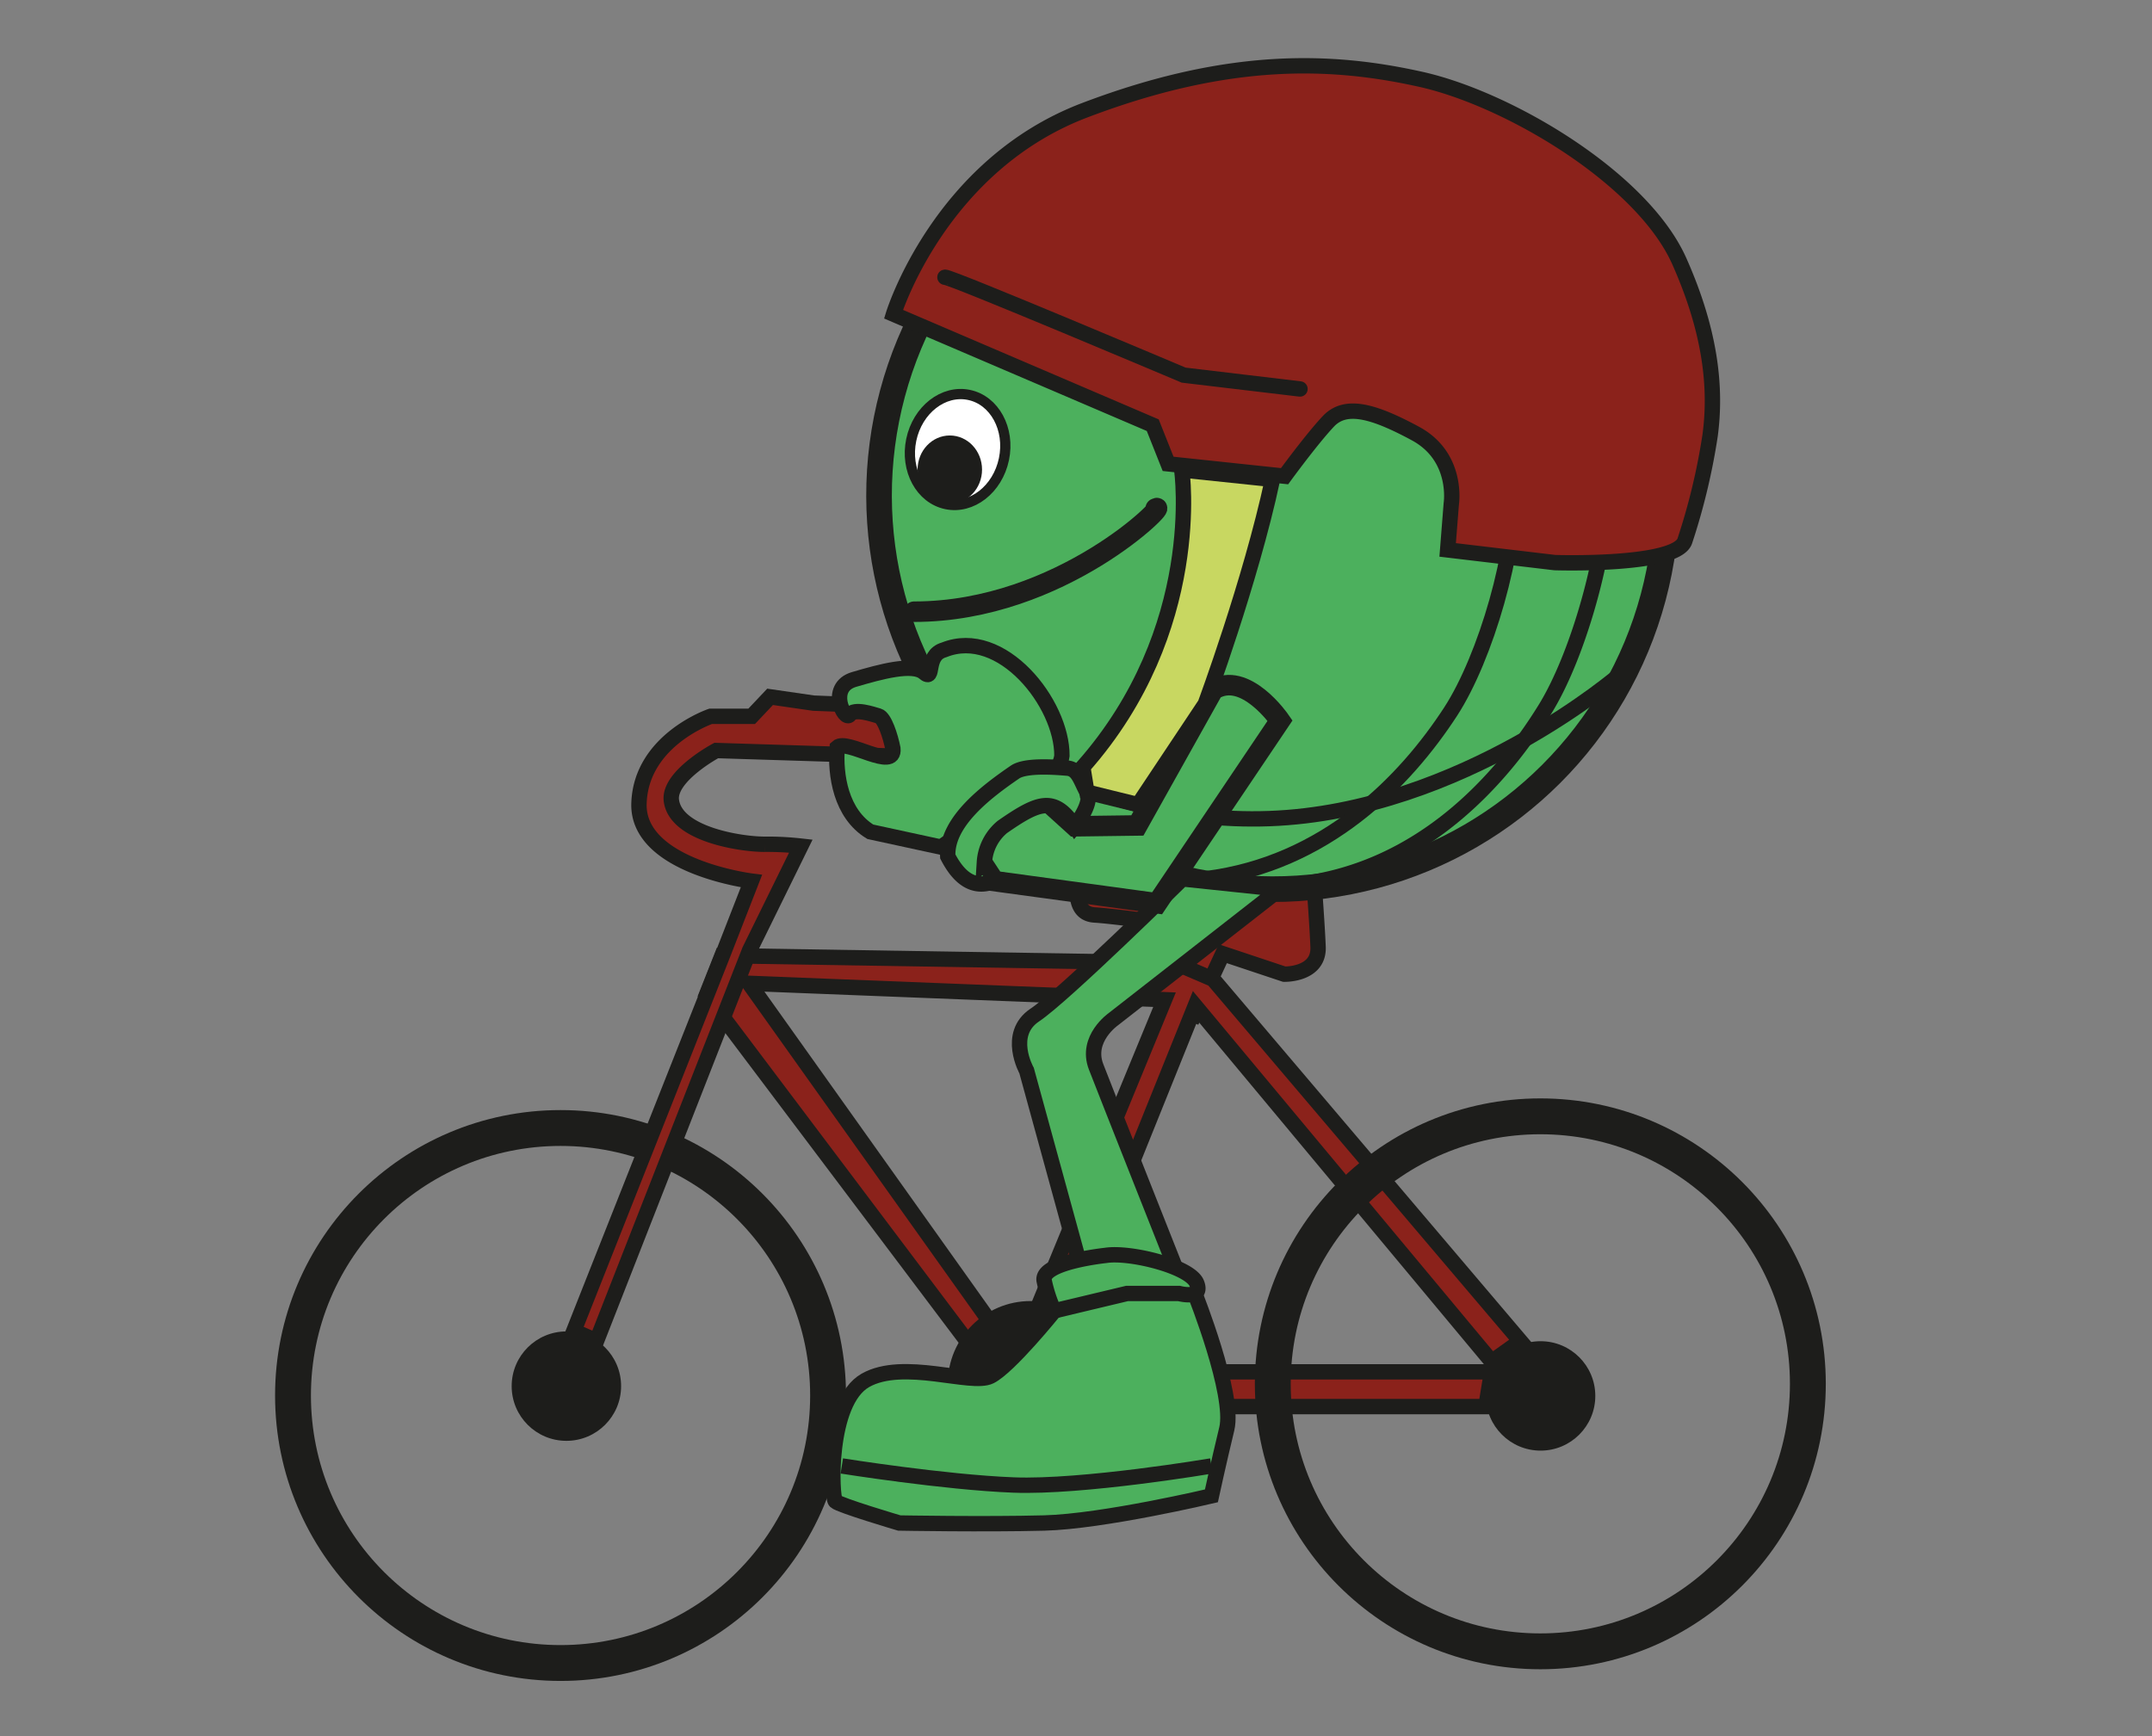 <svg xmlns="http://www.w3.org/2000/svg" viewBox="0 0 420.04 338.9"><rect x="0" y="0" width="420.04" height="338.9" fill="#808080" stroke="none"/><defs><style>.cls-1,.cls-11{fill:#8b221b;}.cls-1,.cls-10,.cls-11,.cls-12,.cls-2,.cls-3,.cls-4,.cls-5,.cls-6,.cls-8,.cls-9{stroke:#1d1d1b;}.cls-1,.cls-10,.cls-11,.cls-12,.cls-3,.cls-4,.cls-5,.cls-6,.cls-8,.cls-9{stroke-miterlimit:10;}.cls-1,.cls-11,.cls-12,.cls-3,.cls-4,.cls-9{stroke-width:3px;}.cls-10,.cls-2,.cls-9{fill:#4cb05d;}.cls-2{stroke-width:5px;}.cls-3,.cls-4,.cls-5,.cls-8{fill:none;}.cls-10,.cls-11,.cls-3,.cls-5{stroke-linecap:round;}.cls-10,.cls-5{stroke-width:4px;}.cls-6{fill:#fff;stroke-width:2px;}.cls-7{fill:#1d1d1b;}.cls-8{stroke-width:7px;}.cls-12{fill:#c8d761;}</style></defs><g id="bikeerde"><path class="cls-1" d="M238.67,186.17l12,4s6.83.18,6.6-5.33-1-15.17-1-15.17a15.73,15.73,0,0,0-9.9-4.48c-5.89-.24-26.87,0-26.87,0s-8.95.47-9.19,4.71-.57,8.49,3.37,8.72,15.72,1.89,15.72,1.89l1.65,2.12-5.36,12.28,7.45,3.19Z"/><polygon class="cls-1" points="215.25 267.8 291.13 267.8 290.02 274.58 208.54 274.58 215.25 267.8"/><circle class="cls-2" cx="248.43" cy="96.72" r="76.86" transform="translate(4.38 203.99) rotate(-45)"/><path class="cls-3" d="M253.91,172.57c23.35-3,38.82-19.84,47.65-34.12,6.83-11,13-33.38,12.28-46.87a61.09,61.09,0,0,0-18.17-40.42C278,33.25,264.16,19.77,242.57,19.34"/><path class="cls-4" d="M294.77,35.39s-22,12.53-50.08,13.12A192.23,192.23,0,0,1,193,42.24"/><path class="cls-4" d="M306,45.84S281.78,61.75,246.12,63.3s-61.68-9.18-61.68-9.18"/><path class="cls-4" d="M316.43,131.48s-31,26.94-68.66,28.32S183.6,138,183.6,138"/><path class="cls-5" d="M225.57,99.27c3-1.69-18.28,20.14-47.16,20.14"/><path class="cls-3" d="M235.41,171.53c23.36-2.95,38.87-19,47.73-32.61,6.85-10.54,13.06-31.82,12.39-44.67-.78-15.07-7.31-28.09-18.06-38.44-17.66-17-31.43-29.81-53-30.18"/><ellipse class="cls-6" cx="186.91" cy="87.75" rx="10.89" ry="9.24" transform="translate(62.82 252.79) rotate(-78.21)"/><ellipse class="cls-7" cx="185.39" cy="91.67" rx="6.29" ry="6.66"/><polygon class="cls-1" points="229.33 187.97 236.77 191.16 296.76 261.81 291.16 265.8 233.29 196.35 208.54 257.82 202.15 256.22 227.3 195.15 146.21 191.96 193.37 258.22 188.75 261.81 137.87 194.26 140.92 186.55 229.33 187.97"/><circle class="cls-8" cx="109.41" cy="272.42" r="52.22"/><circle class="cls-8" cx="300.65" cy="270.14" r="52.22"/><circle class="cls-7" cx="201.15" cy="270.14" r="16.16"/><circle class="cls-7" cx="300.7" cy="272.5" r="10.68"/><circle class="cls-7" cx="110.55" cy="270.59" r="10.68"/><path class="cls-1" d="M112,259.81l29-73.26L146.67,172s-22.35-2.79-21.95-15.17,14-17,14-17h8l3.59-3.8,8.48,1.23,19.47.76s3.19,4.79,2,7.19-5.59,2.39-5.59,2.39l-34.87-1.09s-9.35,5-8.76,9.74c.83,6.68,13.7,8.56,18.16,8.56a58.48,58.48,0,0,1,7.11.36l-10,20.35-29.87,76.24Z"/><line class="cls-1" x1="233.77" y1="183.1" x2="236.78" y2="184.84"/><path class="cls-9" d="M210.25,245l-9.87-36s-4-7.13,1.61-10.86,28.79-26.57,28.79-26.57l19.05,2-32.51,25.38s-5.5,3.81-3.38,9.3,15.48,39.21,15.48,39.21l-17.91,3Z"/><path class="cls-9" d="M233.22,252.54s7.85,19.68,6.23,26.39-3,13.08-3,13.08-21.09,5-32.65,5.3-28.27,0-28.27,0-11.67-3.45-12.47-4.24-1.59-19.36,5.84-23.6,20.68,1.06,24.39-.8,12.47-12.73,12.47-12.73l13.05-5.49Z"/><path class="cls-9" d="M215.82,245.07s-12.85,1.33-12,5a28,28,0,0,0,1.92,5.83l14.24-3.4h10.15s4.77,1.28,3.45-2S220.51,244.32,215.82,245.07Z"/><path class="cls-4" d="M236.45,286.17s-25.14,4.25-38.66,3.72-33.48-3.72-33.48-3.72"/><path class="cls-10" d="M194.06,172l31.79,4.33,24-35.66s-6.82-9.93-13.05-6L222,161.14l-12.19.16-7.63-6.91L189.5,165.08Z"/><path class="cls-9" d="M183.7,165.37l-13.83-3c-5.74-3.51-6.89-11.06-6.46-16.48,1.88-1.73,11.32,4.79,10.87.25-.47-2.45-1.66-6.06-2.81-6.38s-4.69-1.59-5.63-.23-4.37-5.35.86-6.89,11.45-3.24,13.64-1.36.11-3.34,3.93-4.42c11.23-4.51,23.07,10.45,23,20.67C206.49,154.62,188.66,161.44,183.7,165.37Z"/><path class="cls-9" d="M209.76,161.3s3.63-4.5,2.39-6.7-1.68-4.48-3.81-4.65-8-.67-10.17.73c-5.64,3.86-13.48,9.77-13.18,16.5,2.06,4,4.91,6.56,9.07,4.84l-1.92-3.71a9.73,9.73,0,0,1,3.48-6.86C202.8,156.45,205.78,155.37,209.76,161.3Z"/><path class="cls-1" d="M174.4,61.33s8.91-29,37.3-39.8,48.43-9.87,65.6-6.05S320.58,34.81,327.78,51c6.25,14.05,7.23,25,6,34.07a125.12,125.12,0,0,1-4.93,20.53c-1.67,5-25.36,4.23-25.36,4.23l-20.93-2.48.71-9s1.45-9.16-7-13.72-13.7-5.88-17-2.37-8.54,10.7-8.54,10.7L228,90.55,225,83Z"/><path class="cls-11" d="M184.44,54.12c.81-.25,46.59,19.11,46.59,19.11l22.71,2.7"/><path class="cls-12" d="M230.66,91.74s4.51,31.11-19.31,58l.8,4.88,10,2.46,13.09-19.65s8.8-23.71,13.14-43.84Z"/></g></svg>